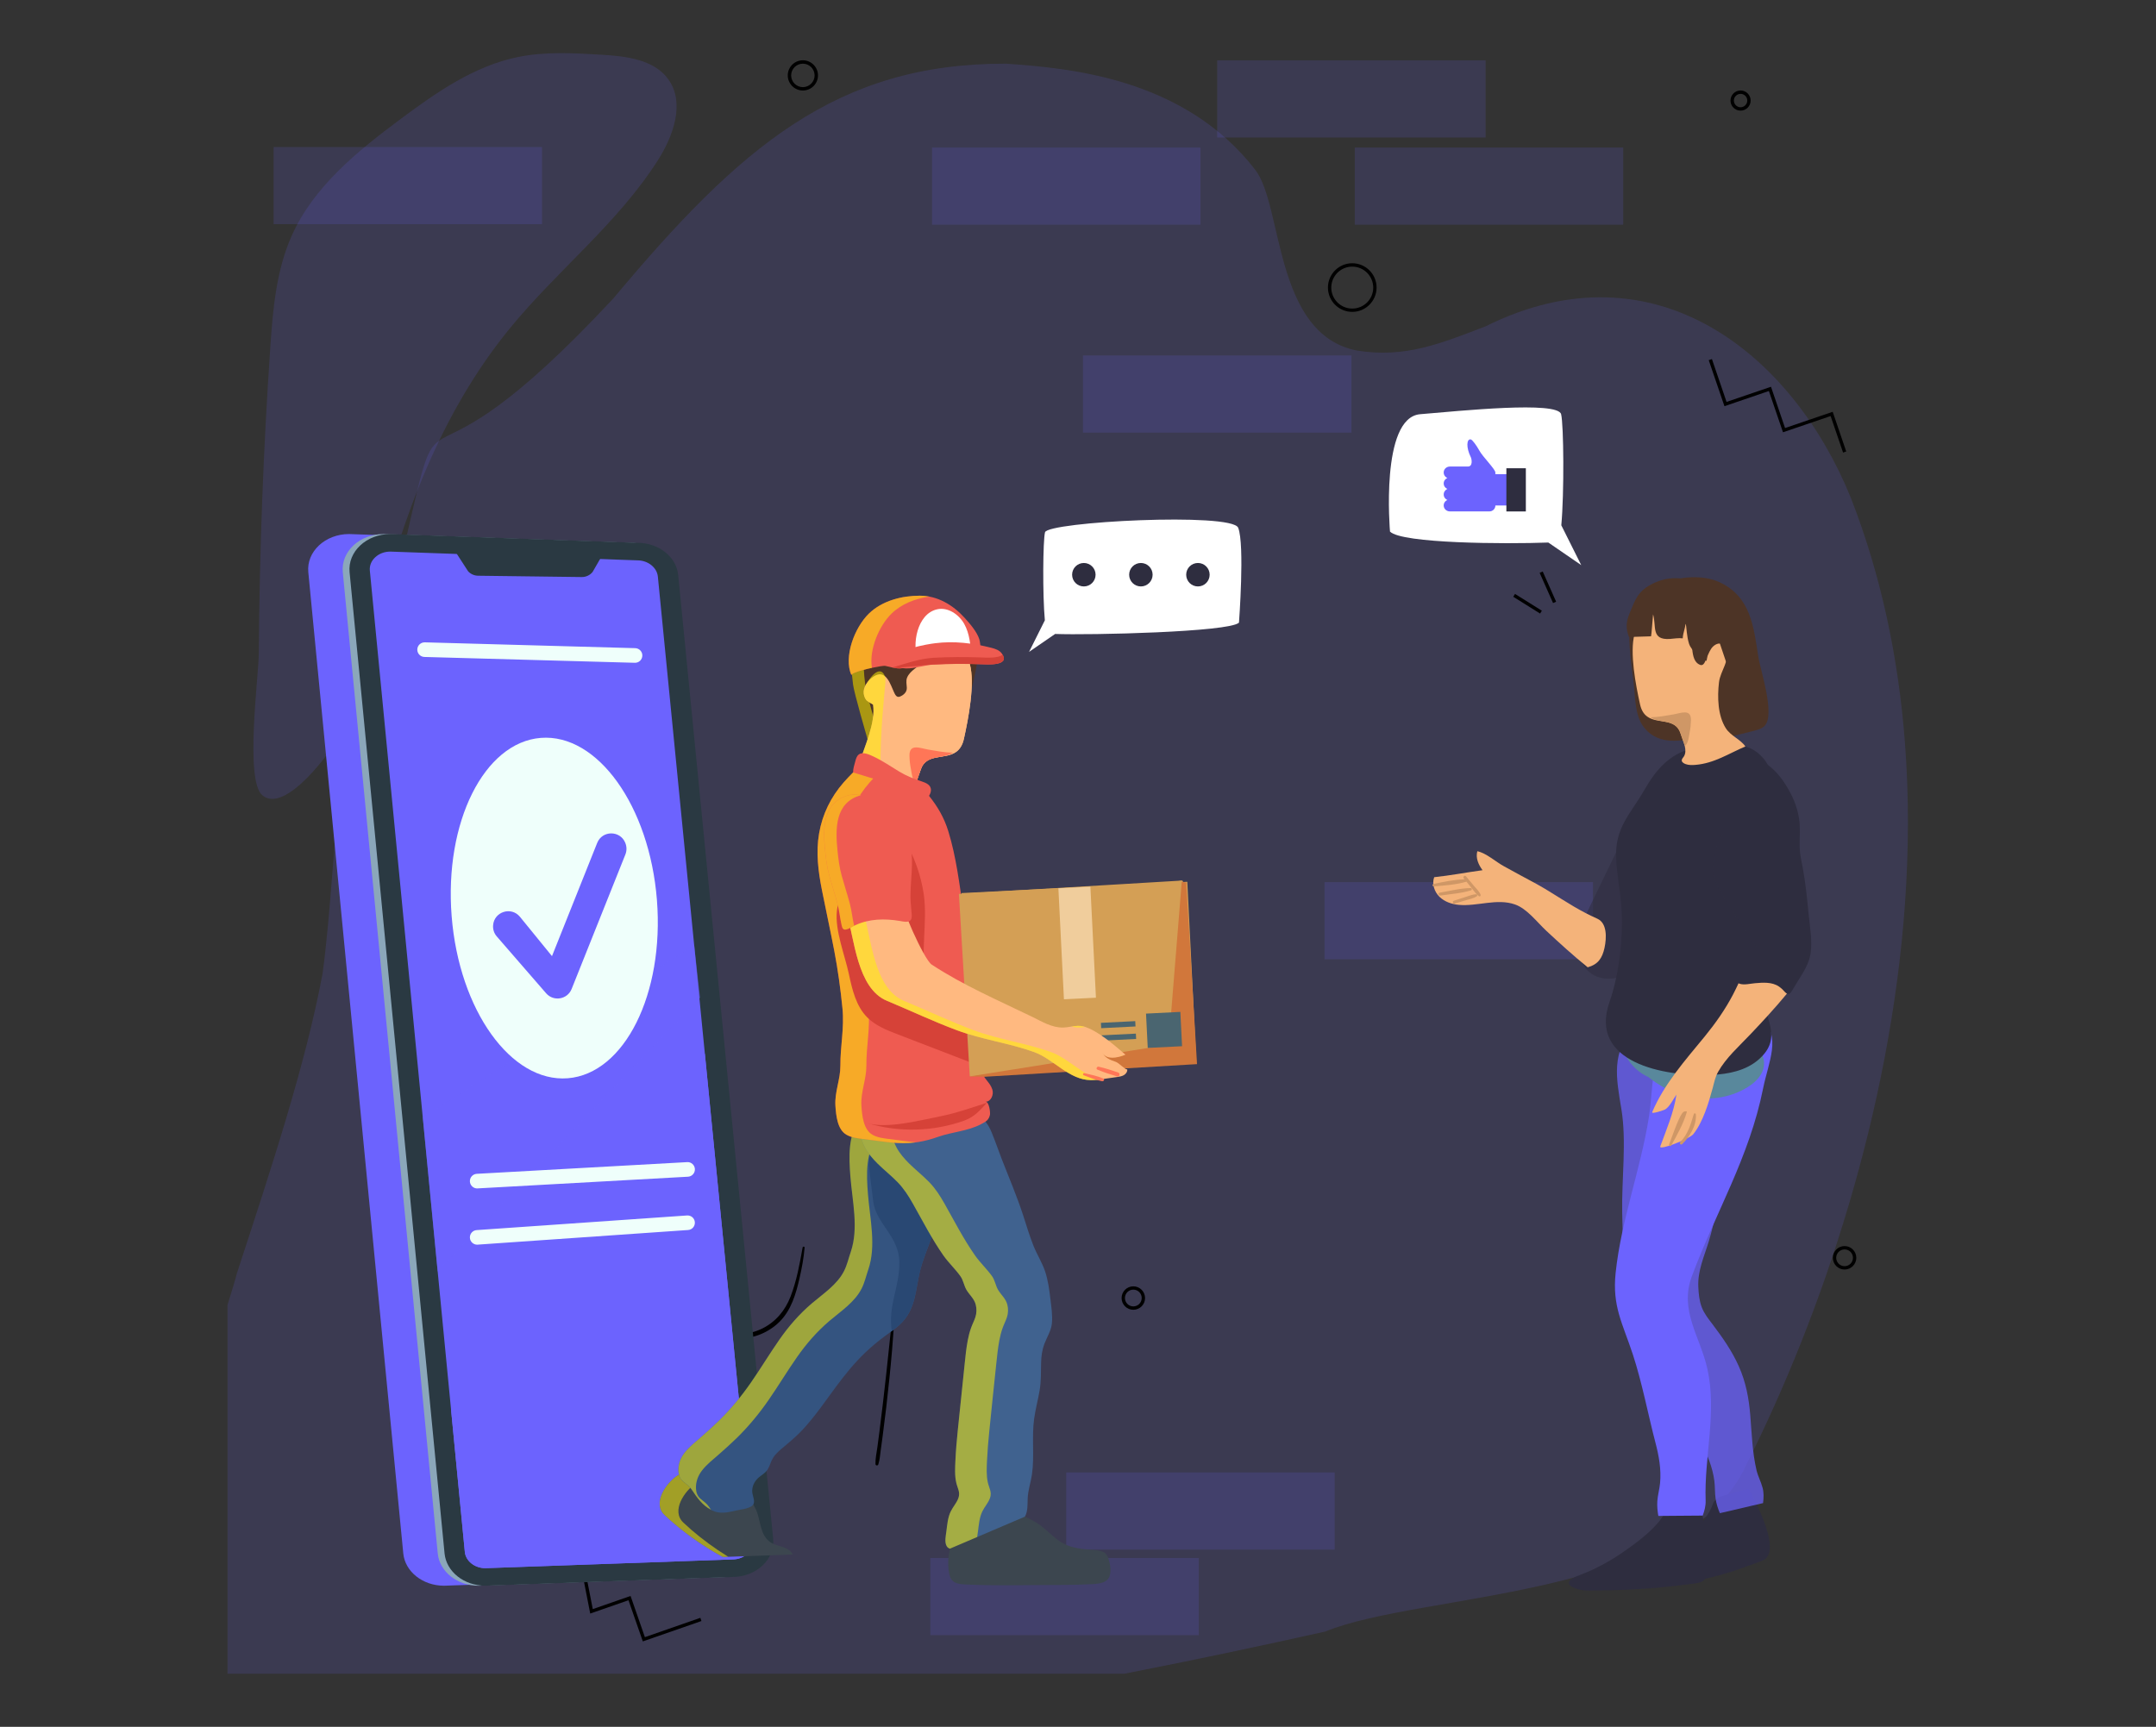 <?xml version="1.0" encoding="utf-8"?>
<!-- Generator: Adobe Illustrator 25.0.0, SVG Export Plug-In . SVG Version: 6.00 Build 0)  -->
<svg version="1.1" id="Capa_1" xmlns="http://www.w3.org/2000/svg" xmlns:xlink="http://www.w3.org/1999/xlink" x="0px" y="0px"
	 viewBox="0 0 573.43 459.39" style="enable-background:new 0 0 573.43 459.39;" xml:space="preserve">
<rect x="0" y="0" width="573.43" height="459.39" fill="#333333" stroke="none"/>
<style type="text/css">
	.st0{opacity:0.15;}
	.st1{fill:#6C63FE;}
	.st2{fill:#FFFFFF;}
	.st3{fill:#2E2D3F;}
	.st4{fill:#8BA7BA;}
	.st5{fill:#2A3942;}
	.st6{opacity:0.54;}
	.st7{fill:#EFFFFB;}
	.st8{fill:#4D3426;}
	.st9{opacity:0.52;}
	.st10{fill:#FFF200;}
	.st11{fill:#FFB980;}
	.st12{fill:#FF7657;}
	.st13{fill:#EF5B51;}
	.st14{clip-path:url(#SVGID_2_);}
	.st15{fill:#3C464F;}
	.st16{opacity:0.52;clip-path:url(#SVGID_2_);}
	.st17{fill:#345480;}
	.st18{fill:#294873;}
	.st19{fill:#40628F;}
	.st20{fill:#D64238;}
	.st21{fill:#D49F55;}
	.st22{fill:#F0CD9C;}
	.st23{fill:#D1773B;}
	.st24{fill:#4A6570;}
	.st25{opacity:0.58;}
	.st26{fill:#F4B37A;}
	.st27{opacity:0.74;}
	.st28{fill:#59889C;}
	.st29{fill:#CF9766;}
</style>
<g>
	<g class="st0">
		<rect x="72.77" y="39.12" class="st1" width="71.39" height="20.52"/>
	</g>
	<g class="st0">
		<rect x="360.33" y="39.25" class="st1" width="71.39" height="20.52"/>
	</g>
	<g class="st0">
		<rect x="323.74" y="16.05" class="st1" width="71.39" height="20.52"/>
	</g>
	<g class="st0">
		<rect x="288.05" y="94.57" class="st1" width="71.39" height="20.52"/>
	</g>
	<g class="st0">
		<rect x="352.29" y="234.67" class="st1" width="71.39" height="20.52"/>
	</g>
	<g class="st0">
		<rect x="247.45" y="414.47" class="st1" width="71.39" height="20.52"/>
	</g>
	<g class="st0">
		<rect x="283.59" y="391.72" class="st1" width="71.39" height="20.52"/>
	</g>
	<g class="st0">
		<rect x="247.89" y="39.25" class="st1" width="71.39" height="20.52"/>
	</g>
	<g class="st0">
		<path class="st1" d="M71.89,92.47c0.69-10.14,1.56-20.51,5.71-29.79c5.85-13.07,17.5-22.5,28.99-31.05
			c9.5-7.08,19.56-14.09,31.17-16.46c7.29-1.49,14.82-1.05,22.25-0.61c6.54,0.39,14,1.26,17.79,6.61c4.44,6.27,1.28,15.02-2.85,21.5
			c-10.68,16.77-26.78,29.3-39.36,44.69c-18.4,22.51-28.8,50.54-35.65,78.79c-2.4,9.91-4.46,20.07-9.28,29.07
			c-2.4,4.47-14.78,21.52-20.89,16.34c-4.69-3.98-0.98-31.47-0.94-37.7C69.02,146.71,70.04,119.56,71.89,92.47z"/>
	</g>
	<g class="st0">
		<path class="st1" d="M506.67,240.35c-3.92,55.31-22.06,109.25-42.22,149.35c-16.37,35.76-86.4,33.83-111.98,44.34
			c-17.33,3.87-35.23,7.66-53.42,11.22H60.51v-98.11c1.06-3.38,1.95-6.28,2.55-8.57c9.16-27.97,18.23-55.49,22.71-79.43
			c4.59-33.38,2.44-77.36,21.71-113.62c11.56-49.98,0.18-6.58,55.65-66.13c33.66-40.27,59.37-62.56,104.4-62.46
			c16.28,1.15,47.29,3.57,66.34,28.25c7.4,9.58,4.93,43.79,27.07,48.07c12.69,2.04,22.05-1.78,34.19-6.45
			c45.11-22.46,81.67,7.55,97.08,45.49c8.2,20.93,12.75,43,14.45,65.36C507.75,211.83,507.67,226.14,506.67,240.35z"/>
	</g>
	<g>
		<g>
			<path d="M237.32,350.38c-1.07,10.2-2.12,20.39-3.43,30.56c-0.18,1.39-0.36,2.78-0.55,4.16c-0.19,1.43-0.54,2.93-0.49,4.38
				c0.02,0.44,0.62,0.51,0.75,0.1c0.4-1.21,0.47-2.55,0.65-3.8c0.18-1.25,0.34-2.5,0.51-3.75c0.34-2.56,0.66-5.12,0.96-7.68
				c0.58-5.09,1.13-10.18,1.55-15.28c0.24-2.9,0.44-5.8,0.61-8.7C237.9,350.02,237.35,350.03,237.32,350.38L237.32,350.38z"/>
		</g>
	</g>
	<g>
		<g>
			<path d="M213.48,331.83c-0.79,4.41-1.59,8.91-3.22,13.1c-1.43,3.69-3.92,6.71-7.49,8.48c-1.88,0.93-3.94,1.44-6.04,1.47
				c-0.79,0.01-0.8,1.25,0,1.23c3.95-0.08,7.78-1.7,10.59-4.47c3.13-3.1,4.37-7.42,5.33-11.59c0.62-2.69,1.12-5.4,1.35-8.15
				C214.04,331.6,213.54,331.53,213.48,331.83L213.48,331.83z"/>
		</g>
	</g>
	<g>
		<g>
			<path d="M259.12,329.7c-1.45,6.35-1.3,14.24,3.04,19.52c0.51,0.62,1.1,1.18,1.77,1.63c0.73,0.49,1.46,0.71,2.34,0.73
				c0.5,0.01,0.58-0.71,0.12-0.86c-3.59-1.11-5.44-5.03-6.31-8.4c-1.06-4.14-0.66-8.34-0.48-12.55
				C259.6,329.49,259.18,329.43,259.12,329.7L259.12,329.7z"/>
		</g>
	</g>
	<g>
		<g>
			<path d="M232.34,334.49c-0.25,3.59-0.58,7.17-0.84,10.76c-0.07,0.89-0.13,1.77-0.18,2.66c-0.04,0.63-0.06,1.3,0.3,1.85
				c0.75,1.13,2.67,1.36,3.88,1.12c0.41-0.08,0.31-0.72-0.1-0.73c-0.75,0-1.48-0.03-2.2-0.28c-0.76-0.26-1.12-0.7-1.11-1.51
				c0-1.51,0.11-3.04,0.16-4.55c0.1-3.11,0.13-6.21,0.25-9.32C232.5,334.39,232.35,334.39,232.34,334.49L232.34,334.49z"/>
		</g>
	</g>
	<g>
		<path class="st2" d="M420.56,150.34l-5.3-10.6c0.79-8.53,0.64-26.79-0.05-29.55c-0.89-3.57-26.77-0.89-37.48,0
			c-10.71,0.89-8.03,31.23-8.03,31.23c3.18,3.18,30.56,3.34,42.11,2.91L420.56,150.34z"/>
	</g>
	<g>
		<g>
			<path class="st1" d="M397.72,126.14v-0.45c0-0.87-3.38-4.18-4.28-5.86c-0.68-1.25-1.83-2.85-2.25-2.93
				c-1.13-0.23-1.29,2.15,0,4.73c0.23,0.45,0.62,2.48-0.79,2.48c-1.19,0-4.78,0-4.78,0c-0.86,0-1.61,0.66-1.64,1.52
				c-0.03,0.69,0.39,1.29,0.99,1.52c-0.58,0.23-0.99,0.8-0.99,1.46c0,0.67,0.41,1.23,0.99,1.47c-0.58,0.23-0.99,0.8-0.99,1.47
				c0,0.67,0.41,1.23,0.99,1.46c-0.6,0.24-1.02,0.83-0.99,1.52c0.03,0.86,0.78,1.52,1.64,1.52h10.53c0.87,0,1.58-0.71,1.58-1.58
				h5.41v-8.34L397.72,126.14z"/>
		</g>
		<g>
			<rect x="400.65" y="124.57" class="st3" width="5.18" height="11.49"/>
		</g>
	</g>
	<g>
		<g>
			<path class="st2" d="M329.32,140.4c-1.66-4.14-50.67-1.61-51.38,1.21c-0.55,2.19-0.67,16.65-0.04,23.41l-4.2,8.4l6.93-4.77
				c9.15,0.35,46.38-0.49,48.9-3.01C329.53,165.64,331.1,144.86,329.32,140.4z"/>
		</g>
		<g>
			<circle class="st3" cx="288.27" cy="152.89" r="3.12"/>
		</g>
		<g>
			<circle class="st3" cx="303.44" cy="152.89" r="3.12"/>
		</g>
		<g>
			<circle class="st3" cx="318.61" cy="152.89" r="3.12"/>
		</g>
	</g>
	<g>
		<path d="M213.54,24.08c-2.21,0-4.02-1.8-4.02-4.02s1.8-4.02,4.02-4.02c2.21,0,4.02,1.8,4.02,4.02S215.75,24.08,213.54,24.08z
			 M213.54,16.94c-1.72,0-3.12,1.4-3.12,3.12c0,1.72,1.4,3.12,3.12,3.12c1.72,0,3.12-1.4,3.12-3.12
			C216.66,18.34,215.26,16.94,213.54,16.94z"/>
	</g>
	<g>
		<path d="M359.66,82.97c-3.57,0-6.47-2.9-6.47-6.47c0-3.57,2.9-6.47,6.47-6.47s6.47,2.9,6.47,6.47
			C366.13,80.07,363.22,82.97,359.66,82.97z M359.66,70.93c-3.08,0-5.58,2.5-5.58,5.58c0,3.08,2.5,5.58,5.58,5.58
			s5.58-2.5,5.58-5.58C365.23,73.43,362.73,70.93,359.66,70.93z"/>
	</g>
	<g>
		<path d="M462.94,29.43c-1.48,0-2.68-1.2-2.68-2.68s1.2-2.68,2.68-2.68c1.48,0,2.68,1.2,2.68,2.68S464.42,29.43,462.94,29.43z
			 M462.94,24.97c-0.98,0-1.78,0.8-1.78,1.78s0.8,1.78,1.78,1.78c0.98,0,1.78-0.8,1.78-1.78S463.93,24.97,462.94,24.97z"/>
	</g>
	<g>
		<path d="M301.43,348.44c-1.72,0-3.12-1.4-3.12-3.12c0-1.72,1.4-3.12,3.12-3.12c1.72,0,3.12,1.4,3.12,3.12
			C304.56,347.04,303.15,348.44,301.43,348.44z M301.43,343.08c-1.23,0-2.23,1-2.23,2.23c0,1.23,1,2.23,2.23,2.23
			c1.23,0,2.23-1,2.23-2.23C303.66,344.08,302.66,343.08,301.43,343.08z"/>
	</g>
	<g>
		<path d="M490.6,337.73c-1.72,0-3.12-1.4-3.12-3.12s1.4-3.12,3.12-3.12s3.12,1.4,3.12,3.12S492.33,337.73,490.6,337.73z
			 M490.6,332.38c-1.23,0-2.23,1-2.23,2.23s1,2.23,2.23,2.23c1.23,0,2.23-1,2.23-2.23S491.83,332.38,490.6,332.38z"/>
	</g>
	<g>
		<polygon points="490.2,120.39 486.89,110.68 474.22,115 470.47,104.02 458.65,108.06 454.47,95.81 455.32,95.52 459.21,106.92 
			471.03,102.89 474.77,113.87 487.44,109.55 491.04,120.11 		"/>
	</g>
	<g>
		<polygon points="170.97,436.66 167.16,425.71 156.98,429.25 154.46,416.36 155.34,416.19 157.66,428.07 167.71,424.57 
			171.52,435.53 186.27,430.39 186.56,431.24 		"/>
	</g>
	<g>
		<rect x="405.83" y="156.4" transform="matrix(0.53 -0.848 0.848 0.53 54.759 420.009)" width="0.89" height="8.42"/>
	</g>
	<g>
		<rect x="411.19" y="151.75" transform="matrix(0.914 -0.406 0.406 0.914 -27.938 180.638)" width="0.89" height="8.79"/>
	</g>
	<g>
		<g>
			<g>
				<g>
					<path class="st1" d="M183.81,419.52l-65.7,2.33c-5.66,0-10.38-3.74-10.85-8.59L82,152.22c-0.53-5.46,4.48-10.15,10.85-10.15
						l65.7,2.33c5.66,0,10.38,3.74,10.85,8.59l25.26,256.37C195.18,414.83,190.17,419.52,183.81,419.52z"/>
				</g>
			</g>
			<g>
				<g>
					<path class="st4" d="M192.98,419.52l-65.7,2.33c-5.66,0-10.38-3.74-10.85-8.59L91.17,152.22c-0.53-5.46,4.48-10.15,10.85-10.15
						l65.7,2.33c5.66,0,10.38,3.74,10.85,8.59l25.26,256.37C204.35,414.83,199.35,419.52,192.98,419.52z"/>
				</g>
			</g>
			<g>
				<g>
					<path class="st5" d="M194.79,419.52l-65.7,2.33c-5.66,0-10.38-3.74-10.85-8.59L92.98,152.22c-0.53-5.46,4.48-10.15,10.85-10.15
						l65.7,2.33c5.66,0,10.38,3.74,10.85,8.59l25.26,256.37C206.16,414.83,201.15,419.52,194.79,419.52z"/>
				</g>
			</g>
			<g>
				<g>
					<path class="st1" d="M198.81,413.33c-1.05,0.99-2.48,1.52-4.03,1.52l-65.7,2.33c-2.82,0-5.21-1.9-5.45-4.32l-3.67-37.93
						L98.37,151.83c-0.13-1.33,0.37-2.6,1.42-3.57c1.05-0.99,2.48-1.52,4.03-1.52l65.7,2.33c2.82,0,5.21,1.9,5.45,4.32l12.5,126.91
						l12.76,129.46C200.36,411.09,199.86,412.36,198.81,413.33z"/>
				</g>
			</g>
			<g>
				<g class="st6">
					<polygon class="st1" points="186.19,265.43 116.41,338.25 112.45,297.24 184.63,251.45 					"/>
				</g>
			</g>
			<g>
				<g>
					<path class="st1" d="M198.81,413.33c-1.05,0.99-2.48,1.52-4.03,1.52l-65.7,2.33c-2.82,0-5.21-1.9-5.45-4.32l-3.67-37.93
						c15.72-22.38,48.94-68.75,67.51-94.64l12.76,129.46C200.36,411.09,199.86,412.36,198.81,413.33z"/>
				</g>
			</g>
			<g>
				<g>
					<path class="st5" d="M121.1,146.73l3.4,5.25c0.68,0.74,1.63,1.16,2.64,1.18l27.6,0.35c1.12,0.01,2.18-0.49,2.88-1.36l3.12-5.42
						H121.1z"/>
				</g>
			</g>
		</g>
		<g>
			<g>
				
					<ellipse transform="matrix(0.997 -0.08 0.08 0.997 -29.403 12.179)" class="st1" cx="137.32" cy="373.11" rx="7.87" ry="13.05"/>
			</g>
		</g>
		<g>
			<g>
				
					<ellipse transform="matrix(0.997 -0.08 0.08 0.997 -29.18 13.981)" class="st1" cx="159.92" cy="371.21" rx="7.87" ry="13.05"/>
			</g>
		</g>
		<g>
			<g>
				<path class="st1" d="M189.76,368.44c0.58,7.19-2.47,13.29-6.8,13.64c-4.33,0.35-8.31-5.2-8.89-12.38
					c-0.58-7.19,2.47-13.29,6.8-13.64C185.2,355.71,189.19,361.26,189.76,368.44z"/>
			</g>
		</g>
		<g>
			<g>
				<g>
					
						<ellipse transform="matrix(0.997 -0.079 0.079 0.997 -18.56 12.348)" class="st7" cx="147.34" cy="241.59" rx="27.38" ry="45.41"/>
				</g>
			</g>
			<g>
				<g>
					<path class="st1" d="M132.12,249.11l13.13,15.13c1.98,2.28,5.67,1.66,6.79-1.15l14.3-35.79c0.39-0.98,0.38-2.08-0.03-3.06
						l-0.02-0.06c-1.4-3.33-6.13-3.28-7.46,0.07l-12.02,30.11l-8.51-10.45c-2.3-2.83-6.88-1.39-7.15,2.24l0,0
						C131.06,247.23,131.41,248.29,132.12,249.11z"/>
				</g>
			</g>
		</g>
		<g>
			<g>
				<path class="st7" d="M126.92,316.16c-1.02,0-1.88-0.8-1.94-1.84c-0.06-1.07,0.76-1.99,1.83-2.05l55.96-3.11
					c1.07-0.07,1.99,0.76,2.05,1.83c0.06,1.07-0.76,1.99-1.83,2.05l-55.96,3.11C126.99,316.16,126.95,316.16,126.92,316.16z"/>
			</g>
		</g>
		<g>
			<g>
				<path class="st7" d="M168.9,176.32c-0.02,0-0.04,0-0.06,0l-55.96-1.55c-1.07-0.03-1.92-0.92-1.89-2s0.93-1.91,2-1.89l55.96,1.55
					c1.07,0.03,1.92,0.92,1.89,2C170.81,175.49,169.95,176.32,168.9,176.32z"/>
			</g>
		</g>
		<g>
			<g>
				<path class="st7" d="M126.92,331.12c-1.01,0-1.87-0.78-1.94-1.81c-0.07-1.07,0.73-2,1.8-2.07l55.96-3.89
					c1.08-0.07,2,0.73,2.07,1.8c0.07,1.07-0.73,2-1.8,2.07l-55.96,3.89C127.01,331.12,126.96,331.12,126.92,331.12z"/>
			</g>
		</g>
	</g>
	<g>
		<g>
			<g>
				<g>
					<path class="st8" d="M230.75,196.7c0,0-3.66-12.59-3.87-14.63c-0.21-2.04-1.36-8.64,1.94-10.59c3.29-1.94,1.35-7.77,4.85-8.94
						c3.83-1.28,8.61-1.05,12.58-0.92c4.92,0.17,11.28,2.42,13.36,7.43c1.54,3.7-0.35,10.42-1.19,14.26L230.75,196.7z"/>
				</g>
				<g class="st9">
					<path class="st10" d="M230.12,182.07c-0.21-2.04-1.36-8.64,1.94-10.59c3.29-1.94,1.35-7.77,4.85-8.94
						c2.06-0.69,4.39-0.93,6.73-1c-3.34-0.08-6.95-0.01-9.97,1c-3.5,1.17-1.55,6.99-4.85,8.94c-3.29,1.94-2.15,8.55-1.94,10.59
						c0.21,2.04,3.87,14.63,3.87,14.63l2.85-1.38C232.64,192.01,230.29,183.7,230.12,182.07z"/>
				</g>
				<g id="POLYLINE_46_">
					<g>
						<path class="st11" d="M256.38,196.5c-0.39,1.77-1.12,2.84-2.05,3.51c-3.02,2.2-8.03,0.27-9.45,4.75
							c-0.3,0.98-0.92,2.32-1.22,3.64c-0.24,1.06-0.26,2.12,0.25,2.94c0.24,0.38,0.69,0.77,0.59,1.26c-0.1,0.48-0.69,0.77-1.11,0.92
							c-0.86,0.31-1.85,0.28-2.75,0.21c-3.91-0.3-11.53-2.1-12.59-6.74c-0.28-1.24,0.08-2.53,0.45-3.75
							c1.39-4.62,4.44-10.91,3.71-15.79c0,0.03-1.6-0.95-1.78-1.17c-0.52-0.66-0.76-1.49-0.72-2.32c0.08-1.76,1.64-3.57,3.2-4.3
							c2.82-1.32,3.92,2.42,4.84,4.42c0.32,0.7,0.71,1.59,1.61,1.23c1.03-0.41,1.88-1.23,1.83-2.36c-0.03-0.89-0.27-1.76,0.05-2.63
							c0.78-2.01,3.23-2.96,4.54-4.56c0.98-1.2,0.92-2.26,0.96-3.68c0.03-1.06,1.2-1.46,2.04-1.78c1.57-0.6,4.3-1.57,5.9-0.55
							c1.02,0.66,1.36,2.11,1.77,3.17c0.46,1.22,1.09,2.37,1.45,3.62C259.4,181.87,257.54,191.21,256.38,196.5z"/>
					</g>
				</g>
				<g id="POLYLINE_45_">
					<g class="st9">
						<path class="st10" d="M234.72,190.32c0.31-4.08,0.65-7.32,0.72-8.19c0.1-1.07,0.15-2.27-0.57-3.08
							c-1.85-2.06-5.1,3.47-5.16,4.9c-0.04,0.83,0.2,1.66,0.72,2.32c0.17,0.22,1.78,1.2,1.78,1.17c0.74,4.88-2.32,11.17-3.71,15.79
							c-0.37,1.22-0.73,2.51-0.45,3.75c0.74,3.22,4.62,5.07,8.23,6C233.53,212.28,234.05,199.28,234.72,190.32z"/>
					</g>
					<g>
						<path class="st11" d="M257.92,176.53c-0.36-1.25-0.99-2.4-1.45-3.62c-0.41-1.06-0.75-2.51-1.77-3.17
							c-1.51-0.96-4-0.16-5.6,0.43c0.21,6.93,1.16,13.85-3.78,18.8c-1.55,2.33-6.99-0.78-7.77,1.55c-2.72,7-3.3,15.17-1.26,22.46
							c1.6,0.41,3.15,0.65,4.35,0.74c0.9,0.07,1.89,0.1,2.75-0.21c0.42-0.16,1.01-0.44,1.11-0.92c0.1-0.49-0.35-0.88-0.59-1.26
							c-0.51-0.82-0.49-1.88-0.25-2.94c0.29-1.32,0.91-2.66,1.22-3.64c1.42-4.48,6.43-2.55,9.45-4.75c0.93-0.67,1.67-1.74,2.05-3.51
							C257.54,191.21,259.4,181.87,257.92,176.53z"/>
					</g>
				</g>
				<g>
					<path class="st12" d="M253.24,200.23c0.07,0,0.13,0,0.2,0c-1.49,1.02-3.3,0.97-5.01,1.43c-1.71,0.45-3,1.36-3.55,3.1
						c-0.38,1.2-0.84,2.49-1.26,3.62c-1.02-0.87-1.1-2.61-1.35-3.83c-0.23-1.14-0.36-2.31-0.38-3.47c-0.07-3.39,2.85-2.03,5.04-1.66
						C248.99,199.77,251.14,200.18,253.24,200.23z"/>
				</g>
			</g>
			<g id="POLYLINE_44_">
				<g>
					<path class="st13" d="M247.11,211.69c-0.85,1.32-2.69,2.46-4.28,1.98c-0.7-0.22-1.32-0.68-1.91-1.08
						c-1.07-0.72-2.15-1.44-3.26-2.1c-2.05-1.24-4.2-2.45-6.48-3.2c-0.99-0.33-2.02-0.47-3.04-0.71c-0.72-0.17-1.27-0.43-1.25-1.26
						c0.02-0.92,0.36-1.9,0.59-2.78c0.17-0.66,0.38-1.42,0.95-1.84c1.11-0.82,2.95,0.12,3.99,0.6c2.36,1.12,4.52,2.62,6.75,3.96
						c1.9,1.15,3.82,1.9,5.91,2.59c1.18,0.4,2.61,0.94,2.52,2.44C247.57,210.78,247.38,211.26,247.11,211.69z"/>
				</g>
			</g>
			<g>
				<defs>
					<path id="SVGID_1_" d="M228.25,411.55c-1.05,0.99-2.48,1.52-4.03,1.52l-65.7,2.33c-2.82,0-5.21-1.9-5.45-4.32l-3.67-37.93
						c15.72-22.38,48.94-68.75,67.51-94.64l12.76,129.46C229.81,409.3,229.3,410.57,228.25,411.55z"/>
				</defs>
				<clipPath id="SVGID_2_">
					<use xlink:href="#SVGID_1_"  style="overflow:visible;"/>
				</clipPath>
				<g id="POLYLINE_43_" class="st14">
					<g>
						<path class="st15" d="M204.95,410.31c-2.88-1.9-2.6-5.84-3.85-8.64c-1.53-3.42-4.61-6.62-7.82-8.48
							c-3.67-2.13-9.36-3.12-13.14-0.62c-3.01,2-6.72,7.34-3.36,10.49c6.96,6.59,16.98,12.92,26.17,15.74
							c1.98,0.61,5.81,2.58,7.22,0.11c0.87-1.52,1.6-3.88,0.54-5.61C209.48,411.28,206.79,411.52,204.95,410.31z"/>
					</g>
				</g>
				<g class="st16">
					<path class="st10" d="M181.76,405.06c-3.36-3.15,0.35-8.49,3.36-10.49c2.41-1.6,5.6-1.77,8.55-1.13
						c-0.13-0.08-0.26-0.17-0.39-0.25c-3.67-2.13-9.36-3.12-13.14-0.62c-3.01,2-6.72,7.34-3.36,10.49
						c6.59,6.24,15.93,12.24,24.7,15.26C194.28,415.04,187.11,410.13,181.76,405.06z"/>
				</g>
			</g>
			<g id="POLYLINE_42_">
				<g>
					<path class="st17" d="M244.65,338.31c-1.12,4.66-1.09,9.5-4.59,13.31c-0.85,0.94-1.86,1.73-2.88,2.49
						c-0.72,0.54-1.46,1.05-2.17,1.59c-1.67,1.26-3.29,2.61-4.81,4.06c-2.95,2.79-5.48,5.95-7.9,9.21
						c-2.82,3.82-5.53,7.81-8.77,11.31c-1.5,1.62-3.18,3.05-4.87,4.46c-1.08,0.92-2.25,1.84-3.02,3.04
						c-0.62,0.96-0.85,2.11-1.44,3.09c-0.73,1.21-2.15,1.73-3.02,2.81c-0.83,1-1.27,2.28-1.07,3.57c0.19,1.18,1.03,2.67-0.28,3.48
						c-1.19,0.72-2.78,0.82-4.1,1.12c-2.26,0.51-4.23,1.01-6.4-0.05c-2.5-1.23-3.89-3.28-5.39-5.53c-0.61-0.93-1.42-1.47-2.27-2.18
						c-0.85-0.72-1.2-1.66-1.25-2.74c-0.09-1.73,0.52-3.4,1.56-4.76c1.26-1.66,2.98-2.98,4.54-4.35c1.62-1.42,3.24-2.88,4.79-4.39
						c3.16-3.11,5.95-6.49,8.47-10.14c2.57-3.72,4.91-7.61,7.5-11.32c2.49-3.57,5.28-6.78,8.6-9.62c3.01-2.57,6.77-5,8.6-8.64
						c0.81-1.59,1.2-3.4,1.78-5.08c2.14-6.26,0.44-13.39-0.09-19.93c-0.44-5.42-0.69-11.46,2.77-15.67c1.24,0.3,2.49,0.6,3.74,0.9
						c1.12-0.23,2.33-0.12,3.43,0.25c0.78,0.26,1.49,0.65,2.17,1.1c1.31,0.32,2.6,0.63,3.91,0.95l-0.9,1.72
						c3.27,3.51,5.67,7.86,6.95,12.5c0.48,1.71,0.81,3.46,0.96,5.21C249.82,326.73,246.18,331.92,244.65,338.31z"/>
				</g>
			</g>
			<g class="st9">
				<path class="st10" d="M188.63,400.93c-0.61-0.93-1.42-1.47-2.27-2.18c-0.85-0.71-1.2-1.66-1.25-2.74
					c-0.09-1.73,0.52-3.4,1.56-4.76c1.26-1.66,2.98-2.98,4.54-4.35c1.62-1.42,3.24-2.88,4.79-4.39c3.16-3.11,5.95-6.49,8.47-10.14
					c2.57-3.72,4.91-7.61,7.5-11.32c2.49-3.57,5.28-6.78,8.6-9.62c3.01-2.57,6.77-5,8.6-8.64c0.81-1.59,1.2-3.4,1.78-5.08
					c2.14-6.26,0.44-13.39-0.09-19.93c-0.44-5.42-0.69-11.46,2.77-15.67c1.24,0.3,2.49,0.6,3.74,0.9c1.12-0.23,2.33-0.12,3.43,0.25
					c0.78,0.26,1.49,0.65,2.17,1.1c0.01,0,0.02,0.01,0.03,0.01c-0.54-0.69-1.09-1.37-1.69-2.01l0.9-1.72
					c-1.31-0.32-2.6-0.63-3.91-0.95c-0.68-0.46-1.39-0.84-2.17-1.1c-1.1-0.37-2.31-0.48-3.43-0.25c-1.24-0.3-2.49-0.6-3.74-0.9
					c-3.47,4.2-3.21,10.24-2.77,15.67c0.52,6.54,2.23,13.67,0.09,19.93c-0.58,1.69-0.97,3.49-1.78,5.08
					c-1.83,3.64-5.59,6.07-8.6,8.64c-3.32,2.84-6.11,6.05-8.6,9.62c-2.59,3.71-4.93,7.6-7.5,11.32c-2.52,3.65-5.32,7.03-8.47,10.14
					c-1.55,1.52-3.16,2.97-4.79,4.39c-1.56,1.38-3.28,2.69-4.54,4.35c-1.04,1.36-1.65,3.03-1.56,4.76c0.05,1.08,0.4,2.03,1.25,2.74
					c0.85,0.71,1.66,1.25,2.27,2.18c1.46,2.17,2.81,4.15,5.16,5.39C188.95,401.42,188.79,401.17,188.63,400.93z"/>
			</g>
			<g>
				<path class="st18" d="M244.65,338.31c-1.12,4.66-1.09,9.5-4.59,13.31c-0.85,0.94-1.86,1.73-2.88,2.49
					c-1.02-7,2.07-11.46,2.01-18.32c-0.06-6.97-6.15-10.14-6.94-16.15c-0.26-1.94-0.49-3.87-0.72-5.81
					c-0.57-4.84-1.31-10.62,4.93-8.39c0.88,0.31,1.75,0.72,2.6,1.2c3.48,1.93,6.71,5.06,9.19,8.21c0.48,1.71,0.81,3.46,0.96,5.21
					C249.82,326.73,246.18,331.92,244.65,338.31z"/>
			</g>
			<g id="POLYLINE_41_">
				<g>
					<path class="st19" d="M228.36,299.01c0.21,2.18,0.66,4.34,1.7,6.29c0.85,1.59,2.06,2.95,3.32,4.22c1.74,1.72,3.67,3.24,5.38,5
						c1.64,1.69,2.9,3.66,4.05,5.7c2.62,4.63,5.05,9.4,8.11,13.77c1.37,1.95,3.13,3.57,4.52,5.51c0.79,1.11,0.93,2.46,1.6,3.62
						c0.8,1.37,2.05,2.33,2.47,3.93c0.29,1.11,0.27,2.28-0.09,3.38c-0.32,0.98-0.82,1.9-1.16,2.89c-0.38,1.06-0.65,2.15-0.86,3.25
						c-0.38,2-0.6,4.03-0.8,6.06c-0.63,6.05-1.27,12.1-1.88,18.15c-0.26,2.57-0.49,5.15-0.6,7.74c-0.09,1.94-0.22,4.01,0.22,5.91
						c0.33,1.5,1.13,2.54,0.57,4.11c-0.47,1.31-1.44,2.32-2.04,3.56c-0.79,1.63-0.93,3.56-1.16,5.33c-0.14,1.11-0.55,2.86,0.11,3.93
						c0.7,1.13,2.58,0.78,3.66,0.6c2.33-0.36,4.67-0.89,6.89-1.7c1.98-0.71,3.85-1.7,5.61-2.83c1.62-1.04,3.66-2.27,4.63-3.99
						c0.79-1.42,0.66-3.21,0.72-4.77c0.08-2.2,0.81-4.22,1.13-6.39c0.72-4.88-0.09-9.88,0.58-14.79c0.35-2.57,1.04-5.07,1.47-7.63
						c0.42-2.42,0.33-4.83,0.39-7.28c0.04-1.8,0.27-3.5,0.92-5.18c0.68-1.75,1.75-3.41,1.95-5.32c0.22-2.17-0.16-4.48-0.41-6.63
						c-0.28-2.41-0.62-4.87-1.38-7.18c-0.79-2.39-2.18-4.52-3.11-6.86c-1.06-2.66-1.87-5.42-2.76-8.15
						c-1.64-5.02-3.71-9.87-5.63-14.79c-0.92-2.36-1.72-4.77-2.69-7.11c-0.53-1.29-1.11-2.46-2.13-3.43
						c-0.88-0.83-1.43-1.64-1.89-2.76"/>
				</g>
			</g>
			<g class="st9">
				<path class="st10" d="M260.11,407.41c0.23-1.77,0.37-3.69,1.16-5.33c0.6-1.24,1.57-2.25,2.04-3.56
					c0.56-1.57-0.23-2.61-0.57-4.11c-0.43-1.9-0.31-3.97-0.22-5.91c0.12-2.59,0.34-5.17,0.6-7.74c0.6-6.06,1.25-12.1,1.88-18.15
					c0.21-2.02,0.42-4.05,0.8-6.06c0.21-1.1,0.48-2.19,0.86-3.25c0.34-0.98,0.84-1.9,1.16-2.89c0.36-1.09,0.38-2.27,0.09-3.38
					c-0.42-1.6-1.67-2.55-2.47-3.93c-0.67-1.16-0.8-2.51-1.6-3.62c-1.39-1.93-3.15-3.56-4.52-5.51c-3.06-4.37-5.49-9.13-8.11-13.77
					c-1.16-2.04-2.41-4.02-4.05-5.7c-1.71-1.76-3.64-3.28-5.38-5c-1.26-1.26-2.47-2.63-3.32-4.22c-1.04-1.95-1.49-4.11-1.7-6.29
					l23.47-2.87c-0.17-0.3-0.33-0.62-0.48-0.97l-31.4,3.85c0.21,2.18,0.66,4.34,1.7,6.29c0.85,1.59,2.06,2.95,3.32,4.22
					c1.74,1.72,3.67,3.24,5.38,5c1.64,1.69,2.9,3.66,4.05,5.7c2.62,4.63,5.05,9.4,8.11,13.77c1.37,1.95,3.13,3.57,4.52,5.51
					c0.79,1.11,0.93,2.46,1.6,3.62c0.8,1.37,2.05,2.33,2.47,3.93c0.29,1.11,0.27,2.28-0.09,3.38c-0.32,0.98-0.82,1.9-1.16,2.89
					c-0.38,1.06-0.65,2.15-0.86,3.25c-0.38,2-0.6,4.03-0.8,6.06c-0.63,6.05-1.27,12.1-1.88,18.15c-0.26,2.57-0.49,5.15-0.6,7.74
					c-0.09,1.94-0.22,4.01,0.22,5.91c0.33,1.5,1.13,2.54,0.57,4.11c-0.47,1.31-1.44,2.32-2.04,3.56c-0.79,1.63-0.93,3.56-1.16,5.33
					c-0.14,1.11-0.55,2.86,0.11,3.93c0.7,1.13,2.58,0.78,3.66,0.6c1.53-0.24,3.07-0.56,4.58-0.98
					C259.64,409.89,259.98,408.4,260.11,407.41z"/>
			</g>
			<g id="POLYLINE_40_">
				<g>
					<path class="st13" d="M226.88,205.5c-0.86,0.87-1.7,1.74-2.5,2.65c-3.4,3.89-5.65,8.45-6.53,13.56
						c-0.88,5.06-0.23,10.11,0.76,15.11c1.06,5.37,2.24,10.72,3.27,16.1c0.97,5.06,1.67,10.16,2.18,15.3
						c0.53,5.28-0.58,10.02-0.55,15.29c0.02,3.65-1.56,7.04-1.32,10.66c0.17,2.55,0.51,6.35,2.96,7.72
						c1.31,0.74,2.84,0.93,4.33,1.11c8.04,0.98,12.33,2.17,20.09-0.59c3.65-1.28,7.86-1.5,11.3-3.32c1.28-0.68,2.07-1.02,2.42-2.48
						c0.14-0.6-0.19-3.54-1.16-3.51c1.46-0.03,2.26-1.92,1.79-3.3c-0.69-2.02-2.24-2.69-2.8-4.81c-0.71-2.71-0.6-5.87-0.86-8.65
						c0,0-1.25-13.28-1.25-13.28c-0.89-6.95-1.74-13.92-2.78-20.85c-1.06-7.04-1.9-14.27-4.01-21.09c-1.09-3.55-2.82-6.54-5.14-9.42
						L226.88,205.5z"/>
				</g>
			</g>
			<g class="st9">
				<path class="st10" d="M236.4,303c-1.49-0.18-3.03-0.38-4.33-1.11c-2.45-1.37-2.79-5.17-2.96-7.72c-0.24-3.62,1.34-7,1.32-10.66
					c-0.03-5.27,1.07-10.01,0.55-15.29c-0.51-5.14-1.22-10.24-2.18-15.3c-1.03-5.38-2.21-10.73-3.27-16.1
					c-0.98-5-1.63-10.05-0.76-15.11c0.88-5.11,3.12-9.67,6.53-13.56c0.3-0.35,0.62-0.68,0.93-1.02l-5.34-1.64
					c-0.86,0.87-1.7,1.74-2.5,2.65c-3.4,3.89-5.65,8.45-6.53,13.56c-0.88,5.06-0.23,10.11,0.76,15.11
					c1.06,5.37,2.24,10.72,3.27,16.1c0.97,5.06,1.67,10.16,2.18,15.3c0.53,5.28-0.58,10.02-0.55,15.29
					c0.02,3.65-1.56,7.04-1.32,10.66c0.17,2.55,0.51,6.35,2.96,7.72c1.31,0.74,2.84,0.93,4.33,1.11c5.72,0.7,9.55,1.5,14.07,0.91
					C241.42,303.69,239.13,303.34,236.4,303z"/>
			</g>
			<g>
				<path class="st20" d="M225.78,259.14c0.88,4.12,1.89,8.49,4.86,11.49c2.21,2.23,5.23,3.42,8.16,4.55
					c6.75,2.6,13.49,5.2,20.24,7.8c-0.2-4.38-0.4-8.76-0.59-13.14c-8.32-3.13-15.96-8.05-22.32-14.26
					c-3.2-3.13-6.09-6.58-8.57-10.31c-1.27-1.89-4.36-8.77-4.97-2.95C222.02,247.51,224.7,254.06,225.78,259.14z"/>
			</g>
			<g>
				<path class="st20" d="M245.69,237.9c1.11,7.72-1.12,15.75,0.78,23.32c-0.32-1.26-2.76-3.23-3.56-4.38
					c-1.11-1.59-2.1-3.27-2.97-5.01c-1.76-3.54-3.01-7.34-3.71-11.24c-0.7-3.89-0.84-7.89-0.4-11.82c0.26-2.32,1.41-9.85,4.49-5.43
					C243.11,227.36,245,233.09,245.69,237.9z"/>
			</g>
			<g id="POLYLINE_39_">
				<g>
					<path class="st15" d="M252.67,411.98c-0.58,2.25-0.68,5.07-0.03,7.32c0.63,2.18,2.91,2.16,4.79,2.24
						c6.81,0.31,13.65,0.16,20.46,0.12c3.71-0.03,7.43,0.02,11.14-0.18c1.69-0.09,4.7,0.07,5.8-1.61c0.93-1.43,0.46-3.81-0.04-5.28
						c-0.34-1.02-0.87-1.66-1.93-1.93c-1.41-0.36-2.93-0.37-4.37-0.52c-2.43-0.26-4.74-0.79-6.77-2.2
						c-2.39-1.67-4.22-3.94-6.83-5.32c-0.76-0.4-1.53-0.77-2.29-1.15"/>
				</g>
			</g>
			<g>
				<g id="POLYLINE_38_">
					<g>
						<path class="st21" d="M314.63,234.5c0.04,0.18-0.02,0.42,0.01,0.7c0.03,0.53,0.06,1.06,0.1,1.59l1.01,16.78
							c0.19,3.28,0.39,6.56,0.58,9.83c0.32,5.26,0.62,10.52,0.94,15.79c0.07,1.2,0.14,2.42,0.21,3.62
							c-7.81,0.46-15.62,0.93-23.43,1.39c-1.08,0.07-2.17,0.13-3.26,0.19l-13.71,0.82c-5.42,0.32-10.84,0.65-16.26,0.97l-0.49,0.03
							c-0.8,0.05-1.6,0.1-2.4,0.14c-0.32-5.47-0.65-10.94-0.97-16.41c-0.52-8.72-1.04-17.43-1.56-26.15
							c-0.12-2.01-0.24-4.01-0.36-6.01c0.05,0.1,1.59-0.1,1.72-0.1c1.57-0.1,3.15-0.19,4.72-0.28c5.06-0.3,10.12-0.6,15.17-0.9
							c6-0.36,11.99-0.71,17.99-1.07c4.87-0.29,9.73-0.58,14.6-0.87c1.39-0.09,2.79-0.16,4.18-0.25c0.26-0.01,0.73-0.14,0.98-0.06
							C314.55,234.29,314.61,234.38,314.63,234.5z"/>
					</g>
				</g>
				<g>
					<g>
						
							<rect x="256.75" y="236.08" transform="matrix(0.999 -0.05 0.05 0.999 -12.57 14.578)" class="st21" width="60.12" height="47.85"/>
					</g>
					<g>
						
							<rect x="282.09" y="236.1" transform="matrix(0.999 -0.05 0.05 0.999 -12.115 14.542)" class="st22" width="8.52" height="29.57"/>
					</g>
				</g>
				<g>
					<path class="st23" d="M315.52,234.78c0.04,0.18-0.02,0.42,0.01,0.7c0.03,0.53,0.06,1.06,0.1,1.59l1.01,16.78
						c0.19,3.28,0.39,6.56,0.58,9.83c0.32,5.26,0.62,10.52,0.94,15.79c0.07,1.2,0.14,2.42,0.21,3.62
						c-7.81,0.46-15.62,0.93-23.43,1.39c-1.08,0.07-2.17,0.13-3.26,0.19l-13.71,0.82c-5.42,0.32-10.84,0.65-16.26,0.97l-3.77-0.11
						l52.86-8.43l3.51-43.34L315.52,234.78z"/>
				</g>
				<g>
					
						<rect x="304.88" y="269.44" transform="matrix(0.999 -0.05 0.05 0.999 -13.24 15.723)" class="st24" width="9.14" height="9.14"/>
				</g>
				<g>
					
						<rect x="292.69" y="271.9" transform="matrix(0.999 -0.05 0.05 0.999 -13.183 15.113)" class="st24" width="9.14" height="1.42"/>
				</g>
				<g>
					
						<rect x="292.86" y="275.22" transform="matrix(0.999 -0.05 0.05 0.999 -13.35 15.128)" class="st24" width="9.14" height="1.42"/>
				</g>
			</g>
			<g id="POLYLINE_37_">
				<g>
					<path class="st11" d="M286.67,272.9c-1.29,0.03-2.56,0.43-3.88,0.46c-3.01,0.07-5.66-1.59-8.27-2.86
						c-8.93-4.33-18.4-8.42-26.72-13.89c-2.08-1.37-8.74-16.49-7.61-16.7c-5.01,0.93-10.02,1.85-15.03,2.78
						c2.08,7.01,2.81,20.25,10.73,23.54c6.21,2.59,12.35,5.51,18.65,7.85c6.67,2.48,13.81,3.38,20.5,5.79
						c5.24,1.89,9.26,7.41,15.08,7.47c1.14,0.01,2.28-0.15,3.41-0.31c1.19-0.17,2.39-0.34,3.58-0.51c0.62-0.09,1.26-0.18,1.8-0.5
						c0.54-0.31,0.97-0.91,0.9-1.53c-0.58,0.09-2.21-1.71-2.99-1.98c-1.72-0.59-3.17-1.17-3.81-2.91c0.88,2.65,4.5,1.78,6.33,0.97
						c-2.96-2.51-7.42-6.49-11.21-7.53C287.63,272.94,287.15,272.89,286.67,272.9z"/>
				</g>
			</g>
			<g class="st9">
				<g>
					<path class="st10" d="M297.75,280.15c0.17,0.32,0.38,0.59,0.61,0.82c0.04-0.01,0.09-0.03,0.13-0.04
						C298.2,280.74,297.95,280.48,297.75,280.15z"/>
				</g>
				<g>
					<path class="st10" d="M287.3,273.36c0.44-0.01,0.88-0.07,1.32-0.13c-0.17-0.06-0.33-0.11-0.5-0.16
						c-0.49-0.13-0.97-0.18-1.45-0.17c-0.56,0.01-1.12,0.1-1.68,0.19C285.74,273.28,286.51,273.38,287.3,273.36z"/>
				</g>
				<g>
					<path class="st10" d="M279.55,279.89c-6.69-2.41-13.83-3.31-20.5-5.79c-6.3-2.35-12.44-5.27-18.65-7.85
						c-7.91-3.3-8.65-16.54-10.73-23.54c3.49-0.65,6.98-1.29,10.47-1.94c-0.1-0.51-0.1-0.82,0.05-0.84
						c-5.01,0.93-10.02,1.85-15.03,2.78c2.08,7.01,2.81,20.25,10.73,23.54c6.21,2.59,12.35,5.51,18.65,7.85
						c6.67,2.48,13.81,3.38,20.5,5.79c5.24,1.89,9.26,7.41,15.08,7.47c0.9,0.01,1.8-0.09,2.69-0.21
						C287.94,286.14,284.22,281.57,279.55,279.89z"/>
				</g>
			</g>
			<g id="POLYLINE_36_">
				<g>
					<path class="st13" d="M241.79,223.14c0.14,0.63,0.26,1.25,0.39,1.89c0.88,4.51-0.05,9.09-0.02,13.63
						c0.01,1.24,0.14,2.46,0.25,3.69c0.05,0.59,0.14,1.21,0.05,1.8c-0.23,1.52-2.08,1.03-3.14,0.85c-4.02-0.68-8.15-0.6-11.91,1.16
						c-0.77,0.36-1.57,0.96-2.42,1.12c-0.75,0.15-0.97-0.41-1.13-1.05c-0.46-1.97-0.63-3.98-1.16-5.95
						c-0.66-2.46-1.46-4.88-2.14-7.34c-0.61-2.23-0.89-4.46-1.12-6.75c-0.56-5.64-0.7-12.69,6.15-14.61
						C231.36,209.96,240.6,217.57,241.79,223.14z"/>
				</g>
			</g>
			<g class="st9">
				<g>
					<path class="st10" d="M227.16,246.23c-0.46-1.97-0.63-3.98-1.16-5.95c-0.66-2.46-1.46-4.88-2.14-7.34
						c-0.61-2.23-0.89-4.46-1.12-6.75c-0.56-5.64-0.7-12.69,6.15-14.61c0.04-0.01,0.09-0.02,0.14-0.03
						c-1.21-0.25-2.38-0.26-3.43,0.03c-6.84,1.92-6.7,8.97-6.15,14.61c0.23,2.3,0.51,4.52,1.12,6.75c0.68,2.46,1.48,4.87,2.14,7.34
						c0.53,1.97,0.7,3.98,1.16,5.95c0.15,0.64,0.38,1.2,1.13,1.05c0.76-0.15,1.48-0.63,2.18-0.99
						C227.17,246.27,227.17,246.25,227.16,246.23z"/>
				</g>
			</g>
		</g>
		<g>
			<path class="st13" d="M227.34,178.95c2.13-0.89,7.39-1.93,8.07-1.81c1.52,0.28,3.04,0.89,4.56,0.62c1.35-0.24,2.61-1.28,3.89-1.8
				c2.03-0.83,4.11-1.11,6.27-1.45c2.92-0.46,5.53-0.61,8.37,0.5c0.42,0.16,0.86,0.35,1.29,0.23c1.41-0.38,0.99-4.2,0.68-5.17
				c-0.65-2.04-2.56-4.22-3.98-5.78c-3.06-3.37-7.17-5.82-11.83-5.82c-4.74,0-10.02,1.3-13.58,4.78c-3.72,3.63-6.8,11.39-4.62,16.4
				C226.37,179.45,226.73,179.21,227.34,178.95z"/>
		</g>
		<g>
			<g>
				<path class="st20" d="M241.45,177.14c-0.35-0.06-1.88,0.18-3.58,0.54c0.71,0.13,1.41,0.2,2.12,0.07
					c0.54-0.1,1.07-0.33,1.59-0.59C241.53,177.16,241.49,177.15,241.45,177.14z"/>
			</g>
			<g class="st9">
				<path class="st10" d="M237.11,163.25c2.7-2.64,6.39-4.02,10.08-4.54c-0.82-0.16-1.67-0.24-2.53-0.24
					c-4.74,0-10.02,1.3-13.58,4.78c-3.72,3.63-6.8,11.39-4.62,16.4c-0.09-0.2,0.27-0.44,0.88-0.7c1.06-0.44,2.91-0.93,4.57-1.28
					C231.09,172.78,233.85,166.43,237.11,163.25z"/>
			</g>
			<g>
				<path class="st20" d="M256.6,174.44c0.62,0.13,1.25,0.31,1.9,0.56c0.42,0.16,0.86,0.35,1.29,0.23c0.41-0.11,0.66-0.52,0.81-1.05
					C259.29,174.12,257.98,174.24,256.6,174.44z"/>
			</g>
		</g>
		<g>
			<path class="st2" d="M249.26,162.09c2.86-0.63,5.79,1.35,7.21,3.92c1.42,2.57,1.67,5.6,1.89,8.52
				c-0.05-0.68-13.32,1.15-14.19,1.22C242.47,171.46,243.91,163.27,249.26,162.09z"/>
		</g>
		<g>
			<path class="st13" d="M240.96,177.83c-0.31-0.01-0.62-0.04-0.92-0.09c-0.94-0.16-1.87-0.88-1.93-1.84
				c-0.2-3.19,8.63-4.54,10.66-4.79c5.02-0.63,10.02-0.02,14.9,1.22c1.07,0.27,2.2,0.66,2.82,1.57c2.31,3.36-4.03,2.85-5.51,2.81
				c-4.23-0.14-8.46-0.15-12.69,0.09C246.05,176.92,243.3,177.89,240.96,177.83z"/>
		</g>
		<g>
			<path class="st20" d="M260.99,174.9c-4.23-0.14-8.46-0.15-12.69,0.09c-3.77,0.22-7.43,1.55-11.02,2.6
				c3.8,0.02,7.29-0.63,11.02-0.8c4.23-0.24,8.46-0.22,12.69-0.09c1.44,0.05,7.5,0.53,5.67-2.55
				C265.55,175.2,262.04,174.94,260.99,174.9z"/>
		</g>
		<g>
			<path class="st20" d="M230.69,298.79c8.35,2.5,17.49,2.27,25.7-0.65c2.79-1.03,4.09-2.59,6.1-4.77
				c-4.04,1.29-8.28,2.79-12.44,3.61C244.8,298,235.94,300.36,230.69,298.79z"/>
		</g>
		<g>
			<path class="st12" d="M297.39,285.31c-1.69-0.58-3.44-1.15-5.19-1.54c-0.44-0.1-0.79,0.58-0.33,0.78
				c1.69,0.71,3.48,1.28,5.24,1.8C297.77,286.54,298.03,285.53,297.39,285.31z"/>
		</g>
		<g>
			<path class="st12" d="M293.45,286.91c-1.58-0.67-3.36-1.04-5.03-1.42c-0.39-0.09-0.52,0.45-0.16,0.58
				c1.57,0.59,3.23,1.27,4.88,1.57C293.55,287.72,293.9,287.1,293.45,286.91z"/>
		</g>
	</g>
	<g>
		<g class="st25">
			<path class="st3" d="M423.02,240.81c-1.38,2.84-2.77,5.74-3.19,8.87c-0.42,3.13,0.31,6.58,2.63,8.72
				c3.83,3.53,10.41,1.95,13.91-1.91c3.5-3.86,4.71-9.21,5.79-14.3c1.7-8,3.4-15.99,5.1-23.99c0.92-4.32,5.03-12.65-1.72-12.54
				c-5.56,0.09-8.85,6.94-10.81,10.96C430.82,224.68,426.93,232.75,423.02,240.81z"/>
		</g>
		<g id="POLYLINE_35_">
			<g>
				<path class="st26" d="M424.86,244.41c-0.99-0.45-1.98-0.91-2.94-1.41c-4.6-2.35-8.79-5.38-13.3-7.87
					c-2.89-1.51-5.73-3.12-8.6-4.67c-2.14-1.15-4.73-3.53-7.1-4.01c-0.5,1.82,0.33,3.62,1.39,5.05c-4.26,0.58-8.52,1.4-12.86,1.86
					c-0.65,1.79,0.04,3.88,1.4,5.21s3.26,1.98,5.16,2.15c4.93,0.45,10.13-1.8,14.95-0.1c3.22,1.14,5.84,4.71,8.33,7.02
					c3.59,3.34,7.18,6.61,10.99,9.69c2.73-0.76,3.86-2.39,4.47-5.16C427.34,249.4,427.44,245.59,424.86,244.41z"/>
			</g>
		</g>
		<g id="POLYLINE_34_">
			<g>
				<path class="st3" d="M466.07,397.86c1.56,3.12,7.15,14.1,3.37,16.9c-0.53,0.4-1.17,0.63-1.8,0.85c-1.39,0.5-2.78,1-4.16,1.5
					c-8.4,3.04-15.84,4.2-24.71,4.91c-0.85,0.07-1.8,0.11-2.46-0.43c-3.04-2.45,3.11-3.07,4.08-3.55c2.73-1.33,5.37-4.64,7.39-6.86
					c2.67-2.94,5.12-5.77,7-9.28c1.2-2.24,0.42-2.17,2.42-3.56c0.53-0.37,7.92-2.33,7.95-2.26
					C465.45,396.65,465.76,397.25,466.07,397.86z"/>
			</g>
		</g>
		<g id="POLYLINE_33_">
			<g class="st27">
				<path class="st1" d="M431.51,296.99c0.02-0.81,0.03-1.63,0.05-2.45l26.45-23.16c0.62,0.96,1.19,1.95,1.72,2.95
					c2.18,4.17,3.37,8.75,3.51,13.45c0.13,4.27-0.6,8.49-1.67,12.61c-1.22,4.74-2.57,9.44-3.57,14.23
					c-1.07,5.2-1.97,10.51-3.51,15.6c-1.22,4.03-3,7.83-2.79,12.13c0.08,1.8,0.26,3.71,0.91,5.41c0.65,1.71,1.82,3.15,2.91,4.59
					c2.65,3.51,5.13,7.05,6.93,11.08c1.89,4.2,2.7,8.54,3.07,13.1c0.4,4.85,0.54,9.84,1.66,14.6c0.39,1.62,1.2,3.08,1.62,4.69
					c0.35,1.31,0.29,2.71,0.12,4.05l-11.49,2.68c-0.51-1.21-0.92-2.48-1.12-3.78c-0.25-1.6-0.14-3.24-0.35-4.85
					c-0.49-3.67-1.88-6.97-3.57-10.23c-1.98-3.82-3.95-7.64-5.67-11.59c-1.58-3.6-2.92-7.37-4.96-10.74
					c-1.96-3.23-4.8-5.66-7.24-8.49c-1.47-1.71-2.54-3.54-2.78-5.81c-0.21-1.9,0.02-3.82,0.1-5.72c0.08-1.62,0.05-3.24,0-4.86
					c-0.15-4.65-0.32-9.31-0.39-13.96c-0.16-8.88,1.21-18.79-0.21-27.44c-1.36-8.24-2.87-15.3,3.67-22.17
					c5.99-6.29,16.28-7.94,23.94-3.85c0.57,1.49-0.04,3.33-1.38,4.19"/>
			</g>
		</g>
		<g id="POLYLINE_32_">
			<g>
				<path class="st3" d="M452.89,403.6c0.84,3.39,3.89,15.32-0.41,17.23c-0.61,0.27-1.28,0.36-1.94,0.44
					c-1.46,0.18-2.93,0.37-4.39,0.55c-7.88,0.98-15.51,1.24-23.43,1.32c-3.67,0.04-8.7-1.88-2.56-4.13
					c4.2-1.54,8.31-3.84,11.97-6.41c3.25-2.29,6.25-4.51,8.87-7.52c1.66-1.92,0.88-2.02,3.14-2.94c0.6-0.24,8.24-0.54,8.26-0.47
					C452.55,402.29,452.72,402.94,452.89,403.6z"/>
			</g>
		</g>
		<g id="POLYLINE_31_">
			<g>
				<path class="st1" d="M447.59,271.84c5.2-3.47,15.5-5.19,20.83-0.81c5.51,4.54,1.92,11.54,0.53,18.44
					c-3.72,18.59-12.61,32.92-18.98,50.09c-3.38,9.1,2.22,16,4.13,24.54c2.62,11.76-0.87,23.41-0.45,35.11
					c0.05,1.35-0.31,2.71-0.78,3.98l-11.8,0.09c-0.24-1.3-0.35-2.62-0.27-3.94c0.11-1.62,0.58-3.19,0.73-4.81
					c0.33-3.69-0.3-7.21-1.24-10.77c-1.91-7.27-3.52-15.86-6-23.43c-2.73-8.31-5.52-12.78-4.58-21.71
					c1.49-14.09,6.59-27.35,8.82-41.26C440.03,287.99,438.58,277.85,447.59,271.84z"/>
			</g>
		</g>
		<g>
			<path class="st28" d="M434.95,283.19c3.63,4.12,8.46,7.24,13.8,8.48c5.34,1.24,11.19,0.51,15.88-2.34
				c1.75-1.06,3.38-2.48,4.15-4.37c0.77-1.89,0.47-4.33-1.13-5.61c-1.23-0.99-2.92-1.12-4.5-1.21c-10.7-0.61-21.4-1.22-32.09-1.83
				c0.41,5.38,4.82,10.19,10.14,11.06"/>
		</g>
		<g>
			<path class="st8" d="M439.91,195.82c4.43,2.5,9.86,0.52,14.82,0.1c0.9-0.11-0.12-4.71-0.27-5.19c-1.33-4.05-2.71-8.19-5.28-11.6
				c-2.05-2.72-3.72-5.6-6.39-7.83c-0.69-0.58-9.36-5.24-9.39-4.63c-0.27,5.06,0.46,9.89,1.09,14.93c0.5,4.05,0.21,9.41,3.37,12.61
				C438.5,194.89,439.19,195.41,439.91,195.82z"/>
		</g>
		<g>
			<path class="st8" d="M441.85,155.4c5-2.22,11.26-2.49,15.53-0.5c8.24,3.85,9.04,11.79,10.26,19.72
				c0.58,3.74,4.59,15.46,1.69,18.48c-0.73,0.76-1.81,1.05-2.83,1.31c-2.91,0.73-5.81,1.46-8.72,2.19c-2.07,0.52-4.22,1.05-6.33,0.7
				c-4.99-0.81-5.29-4.72-7.02-8.37c-2.02-4.29-5.35-8.06-7.42-12.41c-2.18-4.57-4.68-10.97-1.71-15.76
				C436.74,158.43,439.11,156.62,441.85,155.4z"/>
		</g>
		<g id="POLYLINE_30_">
			<g>
				<path class="st3" d="M468.49,260.55c0,1.07,0.03,2.15,0.09,3.21c0.35,6.78,6.02,12.11-0.84,18.11c-3.35,2.93-8,3.89-12.44,4.08
					c-12.89,0.56-32.85-3.35-27.22-19.4c2.67-7.6,3.76-17.78,3.12-25.81c-0.34-4.21-1.21-8.38-1.36-12.6
					c-0.29-8.05,3.78-11.52,7.45-17.89c3.12-5.43,6.69-9.71,13.04-11.23c3.38-0.81,7.21-0.69,10.66-0.77
					c3.38-0.08,5.85,0.97,8.06,3.55c3.25,3.8,1.56,7.76,1.12,12.58c-0.97,10.79-1.01,21.63-1.23,32.45
					C468.83,251.34,468.47,255.98,468.49,260.55z"/>
			</g>
		</g>
		<g class="st25">
			<path class="st3" d="M455.79,233.13c0.54,2.18,1.79,4.12,3.01,6.01c4.23,6.53,8.46,13.05,12.7,19.58
				c0.33-10.32-0.25-20.66-1.75-30.88c-0.37-2.5-0.83-5.08-2.27-7.16C460.65,210.82,454.37,227.4,455.79,233.13z"/>
		</g>
		<g id="POLYLINE_29_">
			<g>
				<path class="st26" d="M462.39,261.59c-0.46,0.99-0.93,1.97-1.43,2.93c-2.07,3.98-4.69,7.7-7.52,11.17
					c-5.24,6.39-10.81,12.64-14,20.16c-0.28,0.67,3.23-0.58,3.42-0.69c1.26-0.76,2.2-2.82,3.02-3.97c-0.72,4.86-2.63,9.19-4.3,13.79
					c-0.44,1.23,7.82-2.03,8.79-3.26c2.59-3.27,4.07-8.29,5.15-12.25c0.4-1.49,0.68-2.98,1.45-4.34c2.1-3.74,5.61-6.83,8.53-9.92
					c3.38-3.56,6.67-7.11,9.79-10.9c-0.73-2.74-2.35-3.89-5.12-4.52C467.4,259.17,463.59,259.02,462.39,261.59z"/>
			</g>
		</g>
		<g id="POLYLINE_28_">
			<g>
				<path class="st3" d="M465.35,240.37c0.48,2.12,1.09,4.2,1.68,6.29c0.33,1.19,0.78,2.45,0.83,3.7c0.04,1.41-1.06,2.96-1.71,4.14
					c-0.9,1.6-1.97,3.06-3.01,4.57c-0.44,0.62-1.72,2.18-0.49,2.62c1.2,0.43,2.93-0.03,4.14-0.13c2.09-0.18,4.52-0.37,6.35,0.88
					c0.3,0.21,0.6,0.45,0.88,0.71c0.37,0.34,1.04,1.29,1.63,1.29c0.47,0,0.75-0.54,0.97-0.88c0.54-0.85,1.04-1.72,1.57-2.58
					c1.42-2.27,2.96-4.62,3.37-7.32c0.5-3.34-0.17-6.97-0.5-10.31c-0.42-4.13-0.8-8.26-1.56-12.34c-0.34-1.82-0.78-3.64-0.84-5.5
					c-0.06-1.89,0.11-3.79,0.03-5.67c-0.13-3.13-1.01-6.05-2.46-8.82c-1.54-2.95-3.61-5.92-6.41-7.8c-1.21-0.81-2.56-1.47-3.94-1.94
					c-0.75-0.26-1.68-0.55-2.47-0.36c-1.3,0.32-1.27,2.1-1.44,3.15c-0.42,2.6-1.97,4.48-2.61,6.91c-1.19,4.52-1,8.94,1.04,13.06
					C463.09,229.45,464.02,234.51,465.35,240.37z"/>
			</g>
		</g>
		<g id="POLYLINE_27_">
			<g>
				<path class="st26" d="M436.19,187.34c0.36,1.66,1.05,2.66,1.92,3.29c2.83,2.06,7.52,0.26,8.85,4.45
					c0.28,0.91,0.86,2.17,1.14,3.41c0.23,0.99,0.25,1.98-0.24,2.75c-0.23,0.35-0.65,0.72-0.55,1.18c0.1,0.45,0.65,0.72,1.04,0.86
					c0.8,0.29,1.73,0.27,2.57,0.2c5.05-0.41,8.88-3.03,13.3-4.9c-1.29-1.9-3.9-2.8-5.2-4.84c-2.16-3.38-2.28-8.36-1.82-12.23
					c0.38-3.13,3.02-5.78,1.9-8.88c-0.8-2.2-2.97-1.61-4.02,0.02c-0.62,0.95-0.97,2.04-1.44,3.06c-0.3,0.66-0.67,1.49-1.51,1.15
					c-2.96-1.18-1.55-6.87-2.88-9.4c-1.25-2.39-3.52-3.73-5.96-4.66c-1.47-0.56-4.02-1.47-5.53-0.51c-0.95,0.62-1.28,1.97-1.66,2.96
					c-0.43,1.14-1.02,2.22-1.35,3.39C433.37,173.63,435.1,182.38,436.19,187.34z"/>
			</g>
		</g>
		<g>
			<path class="st8" d="M450.01,154.59c4.96,1.78,8.93,6.39,10.44,11.71c1.35,4.76,0.75,8.24-0.3,12.96
				c-0.93-2.77-1.86-5.54-2.8-8.31c-1.2,0.27-2.85,0.2-3.23,1.51c-0.31,1.08,0.2,2.19-0.28,3.38c-1.69-1.08-4-2.64-4.63-4.66
				c-0.58-1.83-0.64-4.16-0.92-6.06c0.21,1.47-0.71,3.2-0.73,4.7c-1.13-0.15-2.28,0.08-3.42,0.16c-5.07,0.34-3.54-3.36-4.47-6.55
				c-0.06,0.49-0.45,5.84-0.54,5.85c-1.96,0.06-3.91,0.12-5.87,0.18c-0.87-2.31-0.8-3.96,0.16-6.3c1.49-3.63,2.18-5.75,5.63-7.62
				C442.84,153.48,446.65,153.39,450.01,154.59z"/>
		</g>
		<g>
			<path class="st29" d="M439.13,190.82c-0.06,0-0.13,0-0.19,0c1.4,0.96,3.09,0.91,4.69,1.34c1.6,0.43,2.81,1.27,3.32,2.91
				c0.35,1.13,0.79,2.33,1.18,3.39c0.95-0.81,1.03-2.44,1.26-3.59c0.22-1.07,0.33-2.16,0.36-3.25c0.07-3.17-2.67-1.9-4.72-1.56
				C443.12,190.39,441.1,190.77,439.13,190.82z"/>
		</g>
		<g>
			<path class="st29" d="M393.8,238c-0.38-0.89-1.2-1.64-1.81-2.38c-0.7-0.83-1.39-1.67-2.09-2.5c-0.34-0.4-0.9,0.17-0.57,0.57
				c0.07,0.08,0.13,0.16,0.2,0.24c-2.75,0.06-5.63,0.67-8.29,1.24c-0.35,0.07-0.28,0.65,0.08,0.63c2.84-0.22,5.96-0.44,8.71-1.25
				c0.45,0.56,0.91,1.11,1.36,1.67c0.61,0.75,1.18,1.66,1.99,2.2C393.67,238.61,393.91,238.25,393.8,238z"/>
		</g>
		<g>
			<path class="st29" d="M391.17,236.25c-2.75,0.03-5.59,0.78-8.3,1.24c-0.5,0.08-0.28,0.83,0.21,0.76c2.68-0.41,5.58-0.58,8.17-1.4
				C391.57,236.75,391.52,236.25,391.17,236.25z"/>
		</g>
		<g>
			<path class="st29" d="M392.61,237.89c-0.96,0.03-1.91,0.44-2.82,0.73c-1.04,0.33-2.07,0.67-3.11,1
				c-0.48,0.16-0.28,0.91,0.21,0.76c1.04-0.31,2.08-0.62,3.13-0.93c0.91-0.27,1.94-0.47,2.74-0.99
				C393.01,238.31,392.93,237.88,392.61,237.89z"/>
		</g>
		<g>
			<path class="st29" d="M448.07,295.67c-0.9,0.09-2.02,2.99-4.15,8.81c-0.13,0.34,0.41,0.56,0.58,0.25
				c1.52-2.73,3.25-5.82,4.12-8.82C448.73,295.56,448.4,295.64,448.07,295.67z"/>
		</g>
		<g>
			<path class="st29" d="M450.5,296.38c-0.85,2.82-1.52,5.25-3.6,7.47c-0.33,0.35,0.18,0.86,0.52,0.52
				c2.01-1.99,3.85-4.98,3.63-7.92C451.03,296.14,450.59,296.06,450.5,296.38z"/>
		</g>
	</g>
</g>
</svg>
